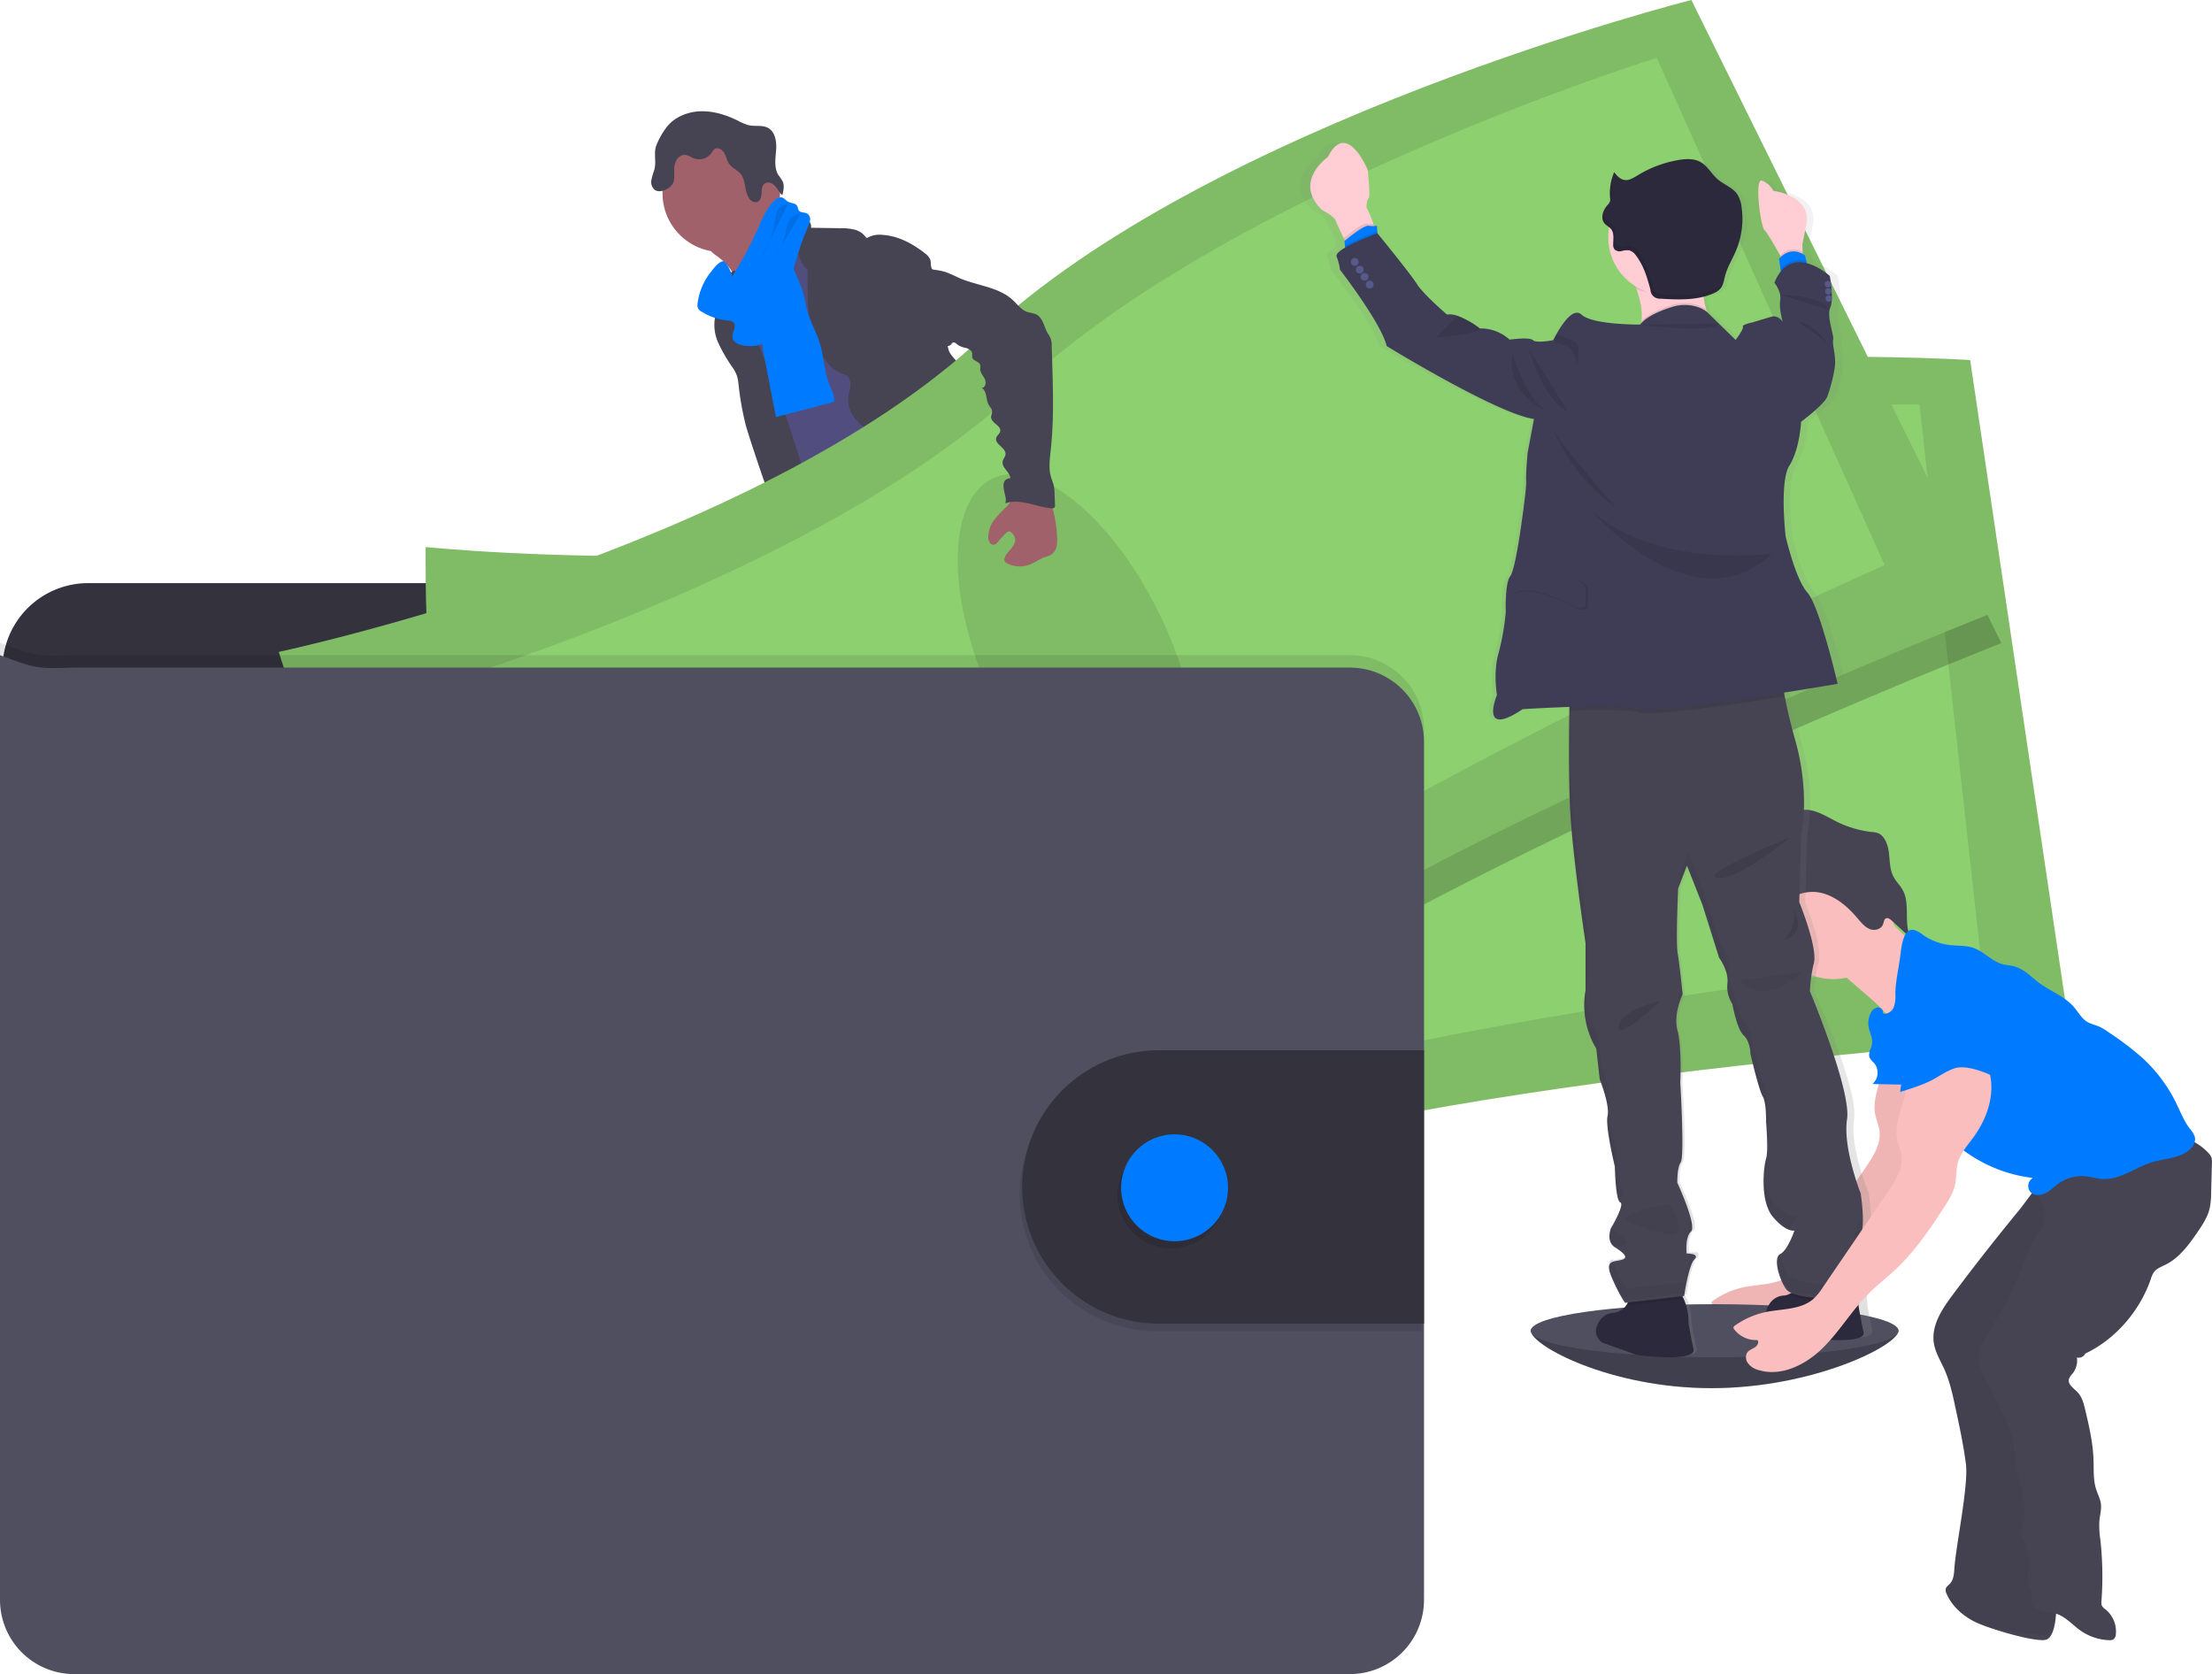 <svg xmlns="http://www.w3.org/2000/svg" xmlns:xlink="http://www.w3.org/1999/xlink" viewBox="0 0 890.08 673.65"><defs><style>.cls-1{fill:#504f60;}.cls-2{opacity:0.2;}.cls-11,.cls-2,.cls-7{isolation:isolate;}.cls-3{fill:#007bff;}.cls-4{fill:#514e7f;}.cls-5{fill:#464353;}.cls-6{fill:#a1616a;}.cls-18,.cls-7{opacity:0.1;}.cls-8{fill:#33323d;}.cls-9{fill:#8dd070;}.cls-10{fill:#fbbebe;}.cls-11,.cls-14{opacity:0.05;}.cls-12{fill:url(#linear-gradient);}.cls-13{fill:#2d293d;}.cls-15{fill:#ffcdd3;}.cls-16{fill:#3f3d56;}.cls-17{fill:#575988;}</style><linearGradient id="linear-gradient" x1="158.72" y1="2541.25" x2="158.72" y2="3029.71" gradientTransform="matrix(1, 0, 0, -1, 479.54, 3087.06)" gradientUnits="userSpaceOnUse"><stop offset="0" stop-color="gray" stop-opacity="0.25"/><stop offset="0.54" stop-color="gray" stop-opacity="0.12"/><stop offset="1" stop-color="gray" stop-opacity="0.1"/></linearGradient></defs><title>wallet</title><g id="Layer_2" data-name="Layer 2"><g id="Layer_1-2" data-name="Layer 1"><path class="cls-1" d="M763.89,535.49c0,5.9-34.39,23.1-75.24,23.1S616,541.39,616,535.49s33.11-4,74-4S763.89,529.58,763.89,535.49Z"/><path class="cls-2" d="M763.89,535.49c0,5.9-34.39,23.1-75.24,23.1S616,541.39,616,535.49"/><path class="cls-3" d="M352.5,427.23c6.63.85,13.51,1.39,19.86-.67,1-.31,2.1-1,2-2a2.33,2.33,0,0,0-.45-1,62.25,62.25,0,0,1-6-11.43,1,1,0,0,0-.37-.52,1,1,0,0,0-.64,0c-2.93.77-5.46,2.66-8.37,3.47a11.88,11.88,0,0,1-4.56.34c-1.32-.15-3.12-1.24-4.32-1.1C350.33,418.69,352,422.77,352.5,427.23Z"/><path class="cls-3" d="M477.89,416.16c4.37-3,8.9-6.15,11.48-10.78a1.75,1.75,0,0,0,.31-.93,1.84,1.84,0,0,0-.37-.9A37,37,0,0,0,480,393.48a27.54,27.54,0,0,0-5.2,4.8c-1.1,1.16-4.14,3-4.17,4.77,0,1,1.16,2.16,1.7,3,.73,1.08,1.42,2.18,2.08,3.3C474.77,409.9,478.24,415.94,477.89,416.16Z"/><path class="cls-4" d="M378.49,440.62a4.41,4.41,0,0,1-.8,2.9,3.89,3.89,0,0,1-1.68,1c-9.27,3.32-20-.82-29.25,2.45-1.9.67-3.7,1.64-5.61,2.28a30.68,30.68,0,0,1-7,1.24c-3.27.31-6.56.51-9.84.6a23.49,23.49,0,0,1-7.42-.65,8.93,8.93,0,0,1-5.69-4.51,4.36,4.36,0,0,1-.28-3.21,3.78,3.78,0,0,1,.61-1,9.06,9.06,0,0,1,2.18-1.77l3.41-2.2a23.08,23.08,0,0,1,5.17-2.74c1.35-.44,2.78-.63,4.15-1,4.79-1.4,8.45-5.2,11.85-8.85l4.64-5a4.79,4.79,0,0,1,1.61-1.29,4.53,4.53,0,0,1,2-.19A26.7,26.7,0,0,1,359.19,423a16.61,16.61,0,0,0,3.12,1.84c2.72,1.06,6.21.26,8.72-1.08,1.19-.64.93-1,1.43-2.14s1.72-1.87,2.78-.83a2.89,2.89,0,0,1,.66,1.26c1,3.3.62,6.85.62,10.31a4.57,4.57,0,0,0,.2,1.6,9.33,9.33,0,0,0,.91,1.48,1.93,1.93,0,0,1,.19.38A10,10,0,0,1,378.49,440.62Z"/><path class="cls-5" d="M378.49,440.62a4.41,4.41,0,0,1-.8,2.9,3.89,3.89,0,0,1-1.68,1c-9.27,3.32-20-.82-29.25,2.45-1.9.67-3.7,1.64-5.61,2.28a30.68,30.68,0,0,1-7,1.24c-3.27.31-6.56.51-9.84.6a23.49,23.49,0,0,1-7.42-.65,8.93,8.93,0,0,1-5.69-4.51,4.36,4.36,0,0,1-.28-3.21,3.78,3.78,0,0,1,.61-1c.54,1.13.93,2.63,1.27,3.17a6.49,6.49,0,0,0,4.34,3.13,10.83,10.83,0,0,0,4-.51c8.4-2.08,17.33-2.11,25.4-5.26,2.77-1.09,5.41-2.54,8.32-3.2s6-.48,9-.73c4.74-.38,9.33-1.81,14-2.56A10.07,10.07,0,0,1,378.49,440.62Z"/><path class="cls-4" d="M499.12,415.55c-.44,3.52-2.67,6.55-5.12,9.12s-5.22,4.88-7.17,7.84c-2.4,3.67-3.48,8.22-6.6,11.32a17.64,17.64,0,0,1-4,2.85,27.61,27.61,0,0,1-5.15,2.37c-4.66,1.49-9.68,1.15-14.55.79a13.31,13.31,0,0,1-4.62-.89,14.54,14.54,0,0,1-1.92-1.18,9.25,9.25,0,0,1-3-3,3.06,3.06,0,0,1-.29-2.18,5.19,5.19,0,0,1,1.39-2.12,34,34,0,0,1,3.52-3.17,20.59,20.59,0,0,0,4.58-4,12.58,12.58,0,0,0,1.77-4,34.88,34.88,0,0,0,1.29-7.65,25.14,25.14,0,0,1,.53-5.12c.74-2.64,2.7-5,2.48-7.73a2,2,0,0,1,.1-1.17,1.66,1.66,0,0,1,.92-.57,16.39,16.39,0,0,1,4.78-1.11,5.56,5.56,0,0,1,4.44,1.74c.68.82,1.13,2,2.13,2.32a3.26,3.26,0,0,0,1.52.06c2.46-.25,5.06-.56,7-2.15a8.7,8.7,0,0,0,2.9-6.37c0-.91-.41-1.86,1-2,1.06-.14,1.9,1,2.44,1.7,1.95,2.61,3.95,5.34,4.68,8.52a2.51,2.51,0,0,1,.89-.17,3.87,3.87,0,0,1,3.19,1.63A6.3,6.3,0,0,1,499.12,415.55Z"/><path class="cls-5" d="M499.12,415.55c-.44,3.52-2.67,6.55-5.12,9.12s-5.22,4.88-7.17,7.84c-2.4,3.67-3.48,8.22-6.6,11.32a17.64,17.64,0,0,1-4,2.85,27.61,27.61,0,0,1-5.15,2.37c-4.66,1.49-9.68,1.15-14.55.79a13.31,13.31,0,0,1-4.62-.89,14.54,14.54,0,0,1-1.92-1.18,9.25,9.25,0,0,1-3-3,7.27,7.27,0,0,1,3-.72c2.16.12,3.74,2.16,5.81,2.79,2.95.89,5.89-1.19,8.88-1.9,1.95-.46,4-.34,5.93-1a14.5,14.5,0,0,0,4.39-2.66,22.1,22.1,0,0,0,4.69-4.52,29.05,29.05,0,0,0,2.75-5.49A79.09,79.09,0,0,1,488,420.63a7.83,7.83,0,0,1,1.13-1.48,15.75,15.75,0,0,1,1.53-1.11c2-1.51,2.83-4,3.53-6.44a11.79,11.79,0,0,1,.79-2.15,3.87,3.87,0,0,1,3.19,1.63A6.34,6.34,0,0,1,499.12,415.55Z"/><path class="cls-6" d="M289.43,103.77a21.17,21.17,0,0,1,6,7c1.4,2.74,9.47,24,9,27.09,2.63-2.65,13-3.08,15.66-5.73,1.11-1.11,7.1-6.65,8-7.94s7.58-4,8.31-5.36c2.73-4.89-19.36-23.42-16.53-28.25a1.22,1.22,0,0,0,.23-.76,1.19,1.19,0,0,0-.37-.59c-1.81-1.85-4.21-3-6.39-4.37s-4.28-3.28-4.87-5.8a21.39,21.39,0,0,0-5.65,3.82q-6.07,5.2-11.95,10.63c-1.53,1.42-4.49,3.31-5.2,5.34C284.83,101,288,102.58,289.43,103.77Z"/><path class="cls-4" d="M325.19,95.9a66.17,66.17,0,0,0-9.46,7.74c-2.74,2.71-5.34,5.85-6,9.64-.28,1.49-.24,3-.47,4.51-1,6.55-6.66,11.35-9.16,17.48a31,31,0,0,0-1.59,5.85,70.23,70.23,0,0,0-1.15,11.48c-.06,3.73,3.6,6.3,4.94,9.78s1.7,7.06,2.38,10.63c1.28,6.74,3.63,13.24,6,19.7,4.93,13.62,20.91,51.27,25.84,64.9,15.11-3.79,55.33-12.5,68.71-20.49,4.46-2.66-31-32.67-26.18-34.74a1.78,1.78,0,0,0,1.49-2,1.92,1.92,0,0,0-.15-.48c-4.77-20.86-19.69-38-26.46-58.31-2.35-7.05-6.57-13.07-9.77-19.77-2.9-6.07-4.45-12.78-7.92-18.55a11.66,11.66,0,0,0-2.53-3.15,14.92,14.92,0,0,0-2.79-1.69C328.94,97.44,327.1,96.87,325.19,95.9Z"/><circle class="cls-6" cx="290.23" cy="77.75" r="23.65"/><path class="cls-5" d="M314.79,88.66a7.91,7.91,0,0,1,8.89-1.28c1.6.83,3,2.51,2.64,4.27l11.73.18a23.09,23.09,0,0,1,5.56.51,8.07,8.07,0,0,1,4.64,2.91c.14.19.3.42.54.45a.86.86,0,0,0,.54-.18,10.08,10.08,0,0,1,5.84-1c6.34.41,12.2,3.58,17.17,7.54a5.49,5.49,0,0,1,2,2.49c.41,1.33-.08,3,1,4,0,11,3.78,21.28,6.3,32,.45,1.91,2.28,3.6,3.55,5.1a20.42,20.42,0,0,1,3.79,5.66c2.14,5.56-.81,12.1,1.27,17.68.88,2.36,2.58,4.3,4,6.35a16.35,16.35,0,0,1,3.42,8.2c.09,1.34-.08,2.69,0,4a24,24,0,0,0,1,5.31q1.27,4.83,2.68,9.67c1.52,5.2,3.5,10.81,8.16,13.58-11.25,1.91-23.11,3.78-33.83-.13a17.54,17.54,0,0,1-4.22-2.11c-3.87-2.76-5.74-7.48-7.41-11.94-1.86-5-3.75-10.09-4.13-15.41a17.93,17.93,0,0,0-.71-5c-1.09-2.9-4-4.65-6.64-6.26a32.24,32.24,0,0,1-8-6.22,12.46,12.46,0,0,1-3.24-9.34c.2-1.65.85-3.24.91-4.9s-.68-3.56-2.27-4c-8.19-2.48-12.1-12.18-13.92-20.54A65.44,65.44,0,0,1,325,117.1l-.11-8.53a11.31,11.31,0,0,1-3.68-8.09,9.61,9.61,0,0,0,0-2.68A7.4,7.4,0,0,0,319.28,95,25.59,25.59,0,0,1,314.79,88.66Z"/><path class="cls-5" d="M289.1,115.9c-.27,2.64.33,5.35-.26,7.94-.23,1-.63,2-.92,2.93A17.26,17.26,0,0,0,289,137.9a63,63,0,0,0,5.69,9.85,15.32,15.32,0,0,1,1.82,3.41,17.18,17.18,0,0,1,.7,3.89A121.13,121.13,0,0,0,300,170.77c1.12,4.48,13.84,42.78,16.8,46.33a3.78,3.78,0,0,0,2.28,1.55,4.05,4.05,0,0,0,1.94-.4l6-2.3a3.85,3.85,0,0,0,1.39-.76,3.54,3.54,0,0,0,.86-2.36c.43-4.88-12.32-43.45-13.94-48.06-4.9-13.92-11.42-27.34-14.61-41.75-.89-4-1.36-10.16-4.29-13.35-1.21-1.32-.8-.76-2.25-.07a17.1,17.1,0,0,0-2.12,1.11A7,7,0,0,0,289.1,115.9Z"/><path class="cls-3" d="M307.31,142.31c1.61,8.51,3.27,17,4.92,25.51l23.48-6.15c.19-2.46-1.12-4.74-2-7-2.14-5.37-2.19-11.35-3.92-16.87-1.31-4.2-3.59-8.06-4.82-12.29-.71-2.46-1.07-5-1.77-7.49a53.86,53.86,0,0,0-2.76-7.15,44.15,44.15,0,0,0-5.12-9.49c-3,1.12-6.2,2.42-7.91,5.13a11.27,11.27,0,0,0-1.46,5c-.41,5.27,1.5,10.57.87,15.81A46.85,46.85,0,0,0,307.31,142.31Z"/><path class="cls-5" d="M336.1,255.51c1.32,5-.59,10.26-2.15,15.21a118.63,118.63,0,0,0-4.78,22.9,19.76,19.76,0,0,1-1.18,5.79c-.74,1.67-2,3.08-2.86,4.67-2.36,4.18-2.3,9.28-1.79,14.06.34,3.15.85,6.29,1.48,9.39.77,3.79,1.72,7.75.61,11.45,1.86-.41,3.12,2,3,3.89s-.73,4,.18,5.63c2.3.84,2.32,4,2.25,6.45a54.58,54.58,0,0,0,1.6,12.6q5.22,25.09,11.08,50.06c8.45,2.62,18.32,5.35,26.38,1.72,1.5-.67,3-1.74,3.34-3.36a5.82,5.82,0,0,0-.32-2.58l-3.82-13.9c-.93-3.36-1.86-6.83-1.37-10.28.37-2.57,1.49-5.34.23-7.61-.43-.78-1.11-1.39-1.61-2.13-2-2.93-.95-6.85-.79-10.4a7.92,7.92,0,0,0-.16-2.38,11.42,11.42,0,0,0-1.14-2.61,40,40,0,0,1-4.4-19.86,4.89,4.89,0,0,0-.35-2.59,8.85,8.85,0,0,1-.65-1.06,3,3,0,0,1,.21-1.91,17.85,17.85,0,0,1-3.08-3,4.3,4.3,0,0,0,1.39-5.94,4.14,4.14,0,0,0-.65-.8,2.24,2.24,0,0,0,1.07-3.87c-.49-.34-1.14-.49-1.49-1-.54-.74-.1-1.77.34-2.56l2.33-4.21c1.74-3.13,2.13-7,4-10,2.68-4.37,4.43-9.24,6.16-14.06l6.73-18.57,4.53,3.93a14.13,14.13,0,0,1,3.72,4.24,17.85,17.85,0,0,1,1.21,5.08c1.66,10.08,8,18.82,10.35,28.75.52,2.21.87,4.53,2.14,6.42a13,13,0,0,1,1.22,1.84,9.3,9.3,0,0,1,.51,3,14.27,14.27,0,0,0,6,10.2c2.23,1.53,5,2.58,6.21,5a9.64,9.64,0,0,0,1,2.13c1.08,1.3,3.41,1.45,3.87,3.08.26.91-.22,2,.29,2.8a2.67,2.67,0,0,0,1.11.83l6.51,3.25c7.28,3.64,11,12,16.37,18.09a38.57,38.57,0,0,1,4.9,6.48c2.32,4.15,3.39,9.36,7.31,12a10.94,10.94,0,0,1,2.84,2.11c1.23,1.62.78,3.89.89,5.93s1.67,4.47,3.61,3.85a14.23,14.23,0,0,0,0,7.55,38,38,0,0,0,23.06-9.34c1.9-1.66,3.73-3.78,3.75-6.3a2.18,2.18,0,0,0-.28-1.25,3.51,3.51,0,0,0-1.47-1.11c-6.09-3.3-7.92-10.95-11-17.16-2.69-5.48-6.67-10.2-10-15.29-7.24-10.95-12.18-24.2-23.13-31.43-2.41-1.59-5.21-3-6.42-5.63-.67-1.47-.75-3.15-1.28-4.67s-1.8-3-3.42-3c.9-2.2.72-4.88.78-7.26a8.93,8.93,0,0,0-.36-3.13,14.73,14.73,0,0,0-1.61-3.1,29.85,29.85,0,0,1-4.12-16c.08-2.89.59-5.87-.28-8.63-.44-1.39-1.21-2.66-1.74-4a25.27,25.27,0,0,1-1.25-7.52l-.6-9.61a46.84,46.84,0,0,0-1.24-9.5c-2-7.46-4-38.71-10.85-42.23s-18.62,20.53-26.33,21a34.16,34.16,0,0,0-10,1.93c-5.13,1.92-9.43,5.5-13.62,9l-14.18,11.91C341.89,251.41,339.41,253.77,336.1,255.51Z"/><path class="cls-5" d="M268,51.49c3.12-4.26,8.48-6.52,13.76-6.71S292.28,46.25,297,48.6a18.87,18.87,0,0,0,4.44,1.82c2.5.51,5.28-.17,7.54,1,3,1.59,3.58,5.64,3.32,9s-.89,7.09.9,10A21.45,21.45,0,0,1,314.94,73c.77,1.73.32,3.73-.14,5.56-1.17-1-1.83-2.51-2.87-3.67s-2.85-1.94-4.14-1.07-1.27,2.45-1.34,3.87-.43,3.12-1.77,3.58a2.87,2.87,0,0,1-3-1.17c-2.29-2.8-1.37-7.27-3.64-10.09-1.29-1.6-3.44-2.38-4.63-4.06-.94-1.32-1.18-3-2-4.42s-2.73-2.46-4-1.48a5.57,5.57,0,0,0-1.07,1.43,6.14,6.14,0,0,1-7.3,2.2,12.35,12.35,0,0,0-3.16-1.37,3.93,3.93,0,0,0-3.61,2,7.91,7.91,0,0,0-1,4.18c0,2,.36,4.13-.78,5.73a5.79,5.79,0,0,1-1.6,1.52c-1.67,1.07-4,1.79-5.54.57a4.17,4.17,0,0,1-1.24-3.88,32.51,32.51,0,0,1,1.18-4.1c.88-3.1-.27-6.59.69-9.51A30.72,30.72,0,0,1,268,51.49Z"/><path class="cls-3" d="M280.71,122a3.66,3.66,0,0,0,.22,2.17,3.54,3.54,0,0,0,1.18,1.13A24.41,24.41,0,0,0,293.25,129a3.42,3.42,0,0,1,1.54.4c.94.62,1,2,.65,3.1a8.33,8.33,0,0,0-.71,3.3c.29,2.09,2.77,3,4.86,3.31,2.93.37,6.14.18,8.46-1.65a13,13,0,0,0,3.49-5.23c5.74-13.19,7.75-27.77,13.56-40.92a8.52,8.52,0,0,0,.87-2.74A2.67,2.67,0,0,0,324.89,86c-1.08-.67-2.76-.29-3.49-1.34-.36-.53-.32-1.25-.64-1.81-.67-1.19-2.43-1-3.63-1.69-.94-.5-1.59-1.53-2.64-1.73a3.34,3.34,0,0,0-2.73,1.18c-3.41,3.18-5.2,7.69-7.1,12A139,139,0,0,1,294.5,111.4c.45-.7-2.16-6-3.18-6.23-1.79-.36-4.08,2.78-5.05,4A25.2,25.2,0,0,0,280.71,122Z"/><path class="cls-7" d="M317,82.09A4.79,4.79,0,0,0,313.33,84c-1.07,1.39-1.28,3.23-1.55,5a43.42,43.42,0,0,1-5.89,15.82"/><path class="cls-7" d="M322.14,86.08A5.71,5.71,0,0,0,317.29,89a16.5,16.5,0,0,0-1.22,4.94,27,27,0,0,1-4.85,10.39"/><path class="cls-8" d="M560,281.54V269.12a34.47,34.47,0,0,0-34.45-34.47H35.45A34.47,34.47,0,0,0,1,269.12V292Z"/><path class="cls-9" d="M171.28,220.13s-1.4,86.86,14,115.44,22,152.91,22,152.91,161.44,16.7,273.94-20S833.1,416.77,833.1,416.77L792.76,144.88S593.47,132.1,480.1,186.17,171.28,220.13,171.28,220.13Z"/><path class="cls-7" d="M171.28,220.13s-1.4,86.86,14,115.44,22,152.91,22,152.91,161.44,16.7,273.94-20S833.1,416.77,833.1,416.77L792.76,144.88S593.47,132.1,480.1,186.17,171.28,220.13,171.28,220.13Z"/><path class="cls-9" d="M207,251.86s-5,71.67,7.62,94.57,13.26,125.13,13.26,125.13,145.29,6.74,248.64-28.44,320.53-58,320.53-58L772.38,162.77s-179.7-1.85-284.58,47.67S207,251.86,207,251.86Z"/><ellipse class="cls-7" cx="476.21" cy="322.13" rx="37.72" ry="80.9" transform="translate(-36.16 61.33) rotate(-7.1)"/><path class="cls-2" d="M683.5,12.43s-193.61,49-284.91,135.25-283.5,127.09-283.5,127.09,25.32,83.09,48.74,105.57,67.84,138.8,67.84,138.8S390.44,485.48,486.24,416,805.31,258.77,805.31,258.77Z"/><path class="cls-9" d="M112.18,262.33s25.31,83.1,48.71,105.58S228.73,506.7,228.73,506.7s158.79-33.65,254.6-103.13,319.06-157.2,319.06-157.2L680.58,0S487,49,395.68,135.25,112.18,262.33,112.18,262.33Z"/><path class="cls-7" d="M112.18,262.33s25.31,83.1,48.71,105.58S228.73,506.7,228.73,506.7s158.79-33.65,254.6-103.13,319.06-157.2,319.06-157.2L680.58,0S487,49,395.68,135.25,112.18,262.33,112.18,262.33Z"/><path class="cls-9" d="M155.89,281.57s17.19,69.77,36.28,87.67,51,115,51,115,140.34-38.18,227.91-103.38S758.37,227.39,758.37,227.39L666.66,23.27S495.07,76.64,410.44,156,155.89,281.57,155.89,281.57Z"/><ellipse class="cls-7" cx="433.7" cy="265.84" rx="37.72" ry="80.9" transform="translate(-71.68 207.93) rotate(-24.97)"/><path class="cls-7" d="M573,293.45V638.82a29.84,29.84,0,0,1-29.83,29.83H29.84A29.86,29.86,0,0,1,0,638.79V258.64c14.71,5.47,14.71,5.47,29.84,5h513.3A29.86,29.86,0,0,1,573,293.45Z"/><path class="cls-1" d="M573,298.46V643.79a29.87,29.87,0,0,1-29.86,29.86H29.84A29.86,29.86,0,0,1,0,643.79V263.64c14.71,5.46,14.71,5.46,29.84,5h513.3A29.86,29.86,0,0,1,573,298.46Z"/><path class="cls-7" d="M572,425.65v110H465.32a55,55,0,0,1,0-110Z"/><path class="cls-8" d="M573,422.63v110H466.32a55,55,0,0,1,0-110Z"/><circle class="cls-7" cx="471.17" cy="480.88" r="21.51"/><circle class="cls-3" cx="472.63" cy="477.96" r="21.51"/><path class="cls-10" d="M758.77,421.82c.85,9.21-6.12,18.15-4.09,27.17.44,1.93,1.27,3.75,1.57,5.7.84,5.36-2.35,10.43-5.4,14.91L724.65,508a23.73,23.73,0,0,1-3.74,4.62c-5,4.46-12.52,4-19.1,5.33a32.71,32.71,0,0,0-12.8,5.66.82.82,0,0,0-.12,1.12,11,11,0,0,0,9.52,4.47c.69.91,0,2.24-1,2.89-1.41,1-3.34,1.24-3.62,3.62a3.94,3.94,0,0,0,.48,2.4,7.46,7.46,0,0,0,4.58,3.19c9.07,2.77,18.87-2.1,25.66-8.73s11.66-15,18.32-21.75c3.69-3.73,7.88-6.93,11.68-10.55,7.58-7.22,13.47-16,19.16-24.79,1.71-2.65,3.43-5.37,4.15-8.44s.38-6.17,1.19-9.14c1.06-3.9,3.91-7,6.28-10.27,4.65-6.4,7.75-14.23,7.14-22.11s-5.5-15.67-12.94-18.35a11.47,11.47,0,0,0-7.25-.44c-3,.94-5.3,3.46-7.38,5.87l-5,5.75a13.64,13.64,0,0,0-2.9,4.4,4.62,4.62,0,0,0,1,4.89"/><path class="cls-11" d="M758.77,421.82c.85,9.21-6.12,18.15-4.09,27.17.44,1.93,1.27,3.75,1.57,5.7.84,5.36-2.35,10.43-5.4,14.91L724.65,508a23.73,23.73,0,0,1-3.74,4.62c-5,4.46-12.52,4-19.1,5.33a32.71,32.71,0,0,0-12.8,5.66.82.82,0,0,0-.12,1.12,11,11,0,0,0,9.52,4.47c.69.91,0,2.24-1,2.89-1.41,1-3.34,1.24-3.62,3.62a3.94,3.94,0,0,0,.48,2.4,7.46,7.46,0,0,0,4.58,3.19c9.07,2.77,18.87-2.1,25.66-8.73s11.66-15,18.32-21.75c3.69-3.73,7.88-6.93,11.68-10.55,7.58-7.22,13.47-16,19.16-24.79,1.71-2.65,3.43-5.37,4.15-8.44s.38-6.17,1.19-9.14c1.06-3.9,3.91-7,6.28-10.27,4.65-6.4,7.75-14.23,7.14-22.11s-5.5-15.67-12.94-18.35a11.47,11.47,0,0,0-7.25-.44c-3,.94-5.3,3.46-7.38,5.87l-5,5.75a13.64,13.64,0,0,0-2.9,4.4,4.62,4.62,0,0,0,1,4.89"/><path class="cls-5" d="M785.89,520.86c-4.33,5.76-8.81,12.41-7.74,19.54.58,3.84,2.73,7.23,4.31,10.78,2.14,4.82,3.26,10,4.36,15.16,1.62,7.54,3.25,15.1,4.24,22.76,1.13,8.65-4.18,33.68-4.67,42.39-.12,2.1-.37,4.37-1.83,5.88-.57.6-1.33,1.08-1.59,1.86a3.24,3.24,0,0,0,.35,2.2c2.44,5.5,7.43,9.6,13,11.94s19,6.38,25.07,6.59a5,5,0,0,0,2.36-.31,4.51,4.51,0,0,0,1.82-2.09c4.35-8.32.17-37.9.23-47.29.06-7.83,1.91-15.61,1.57-23.43-.28-6.28-2-12.42-2.57-18.68-1-10.26.88-20.57,2.77-30.71,1.44-7.78,2.89-15.56,4.74-23.24,1.13-4.69,2.44-9.42,5-13.49,2-3.23,4.81-5.93,7.14-9a40.61,40.61,0,0,0,8-29.74c-.14-1-15,3.77-16.31,4.34a50.94,50.94,0,0,0-14.54,9.35c-3.44,3.28-6.15,7.66-9.16,11.33q-6.39,7.78-12.62,15.69Q792.71,511.72,785.89,520.86Z"/><path class="cls-11" d="M785.89,520.51c-4.33,5.76-8.81,12.42-7.74,19.54.58,3.85,2.73,7.24,4.31,10.79,2.14,4.81,3.26,10,4.36,15.15,1.62,7.55,3.25,15.11,4.24,22.76,1.13,8.66-4.18,33.68-4.67,42.39-.12,2.1-.37,4.38-1.83,5.89-.57.59-1.33,1.07-1.59,1.85a3.24,3.24,0,0,0,.35,2.2c2.44,5.51,7.43,9.6,13,12s19,4.49,25.07,4.69a5,5,0,0,0,2.36-.31,4.49,4.49,0,0,0,1.82-2.08c4.35-8.32.17-36,.23-45.4.06-7.84,1.91-15.61,1.57-23.44-.28-6.28-2-12.42-2.57-18.67-1-10.27.88-20.58,2.77-30.72,1.44-7.77,2.89-15.55,4.74-23.24,1.13-4.69,2.44-9.42,5-13.49,2-3.23,4.81-5.93,7.14-9a40.56,40.56,0,0,0,8-29.74c-.14-1-15,3.77-16.31,4.34a51.19,51.19,0,0,0-14.54,9.36c-3.44,3.27-6.15,7.65-9.16,11.32q-6.39,7.79-12.62,15.7Q792.71,511.36,785.89,520.51Z"/><circle class="cls-10" cx="737.71" cy="369.73" r="24.27"/><path class="cls-10" d="M759.57,368.71a31.44,31.44,0,0,0,20.15,14.06l-1.83,6.65c-3.16,11.42-6.71,23.5-15.53,31.42,1-3.87-.28-8-2.46-11.36s-5.24-6-8.24-8.61l-14-12.1a4.36,4.36,0,0,1-1-1.18,3.6,3.6,0,0,1,0-2.66c1.78-5.54,6.86-9,11-12.74a37.34,37.34,0,0,0,5.53-6.44C756,361.77,757.74,365.77,759.57,368.71Z"/><path class="cls-5" d="M705.74,345.33l-.55-4.56c3.83,1,7.47-2.26,9.92-5.63s4.72-7.34,8.45-8.75c4.53-1.7,9.33,1,13.66,3.28a43.25,43.25,0,0,0,15.67,5.1,10.31,10.31,0,0,1,2.59.42c2.82,1,4.16,4.54,4.57,7.75s.3,6.62,1.69,9.48c1,2.17,2.86,3.78,4,5.92,3,5.74.1,13.59,3.23,19.22l-7.78-7.13c-.71-.65-1.71-1.33-2.5-.78-.62.44-.67,1.39-.92,2.15-.75,2.22-3.53,2.88-5.54,2s-3.48-2.79-5-4.53c-3.44-4.06-7.54-7.63-12.34-9.36a15.84,15.84,0,0,0-13,.86c-3.63,2.05-6.29,6.83-10.74,7-6.1.23-8.64-11.13-11.46-15.62a5.49,5.49,0,0,0,1.6-6.88C701.7,345.1,705.65,344.63,705.74,345.33Z"/><path class="cls-6" d="M405.55,203.44a47.28,47.28,0,0,0-5.39,5.66,11.4,11.4,0,0,0-2.48,7.27,3.77,3.77,0,0,0,.7,2.13,1.81,1.81,0,0,0,2,.61,2.58,2.58,0,0,0,1-.88q1.59-1.9,3.36-3.64c.43-.43,1-.88,1.58-.72a1.66,1.66,0,0,1,.68.45,4.51,4.51,0,0,1,1.41,2.2c.35,1.53-.54,3.06-1.55,4.26s-2.2,2.35-2.61,3.86a1.76,1.76,0,0,0,0,1.24,1.91,1.91,0,0,0,.78.66,11.16,11.16,0,0,0,9.44.62c2-.81,3.78-2.2,5.84-2.92a13,13,0,0,0,2.58-1,5.34,5.34,0,0,0,2.29-3.43,14.16,14.16,0,0,0,.15-4.21,48.15,48.15,0,0,0-3.44-15.83,1.88,1.88,0,0,0-.58-.84,1.83,1.83,0,0,0-1-.27c-2.56-.27-6.76-1.58-9.23-.63A6.64,6.64,0,0,0,408.9,200C408.44,200.48,405.55,202.77,405.55,203.44Z"/><path class="cls-5" d="M404.74,201.18c0-2.44-3-8.33,1.77-8.72,0-2.61-3.69-4.23-3-7,.22-.92,1-1.67,1.09-2.61.3-2.67-4.52-4.12-3.72-6.68.3-1,1.36-1.58,1.59-2.57.54-2.31-3.59-3.34-3.67-5.71,0-.8.45-1.55.41-2.35,0-1-.87-1.76-1.35-2.63-1.25-2.23-.64-5.68-2.92-6.83,1.51.13,2-2.11,1.38-3.48s-1.89-2.56-1.9-4.08a5.77,5.77,0,0,0,0-1.66c-.42-1.46-2.81-1.58-3.21-3a15,15,0,0,1,0-1.64c-.16-1.13-1.32-1.85-2.41-2.17a9.78,9.78,0,0,1-3.22-1.15c-.7-.53-1.51-1.41-2.26-1-.28.17-.42.49-.63.73-.9,1.05-2.62.59-3.75-.18-3.34-2.27-5-6.34-5.71-10.31s-.69-8.07-1.58-12a25.25,25.25,0,0,0-1.08-3.6c-.38-1-1.6-2.57-1.68-3.58-.18-2.3,4.58-.73,6.39-.5a28.5,28.5,0,0,1,5.19,1,53.37,53.37,0,0,1,5.31,2.33c7.22,3.19,15.94,3.58,21.74,8.94,1.91,1.76,3.52,4.07,6,4.87a27.61,27.61,0,0,1,3.36.87c2.75,1.29,3.18,4.94,4.68,7.58a13.57,13.57,0,0,1,1.23,2.2,8.29,8.29,0,0,1,.4,2.8l.21,6.93c.34,11.61.68,23.25-.56,34.79-.4,3.81-1,7.73.13,11.39.3,1,.72,1.94,1,3a17.4,17.4,0,0,1,.38,3.6l.16,4.49a1.36,1.36,0,0,1-.22,1,1.45,1.45,0,0,1-1.21.29c-6.25-.56-12.57-4.08-18.47-2"/><ellipse class="cls-1" cx="689.96" cy="535.49" rx="73.96" ry="10.69"/><path class="cls-12" d="M753.43,535.24c-1.27-5.45-2.06-10.23-2.06-10.23s.29-5.92-2.37-10.37v-1.22h0v-11.2a38.32,38.32,0,0,1,2.94-5.87c2.09-3.52,0-16.42,0-16.42s-7.77-18.19-5.88-29.73-16-51.24-16-51.24a48.94,48.94,0,0,1,1.67-11.34,8.3,8.3,0,0,0,.23-2.38V385c.46-7.61-5.56-21.87-5.56-21.87l.81-27.18s3.84-16-2.42-37.55c-2.19-7.51-3.59-13.52-4.48-18.16-.1-.52-.2-1-.28-1.51,12.89-2,22.74-3.6,22.74-3.6s-7.48-31.29-12.53-36.77-9.09-22.69-9.09-22.69-2.63-22.09,1.62-28.55,4.85-17.6,4.85-17.6,9.69-7,10.91-10.17,3.23-10.17,3.23-13.88-1.21-7-.81-9-2.83-9.39-1.21-12.91a9.36,9.36,0,0,0,.64-3.39.17.17,0,0,0,0-.1h0a47.17,47.17,0,0,0-.85-9.18,25.88,25.88,0,0,0-9.6-5.13l-.21-.84-.55-2.2a10.26,10.26,0,0,0-1.21-.56v-.8l-.09-3.18,1.52-7.13c3-12.4-13.57-14.25-13.57-14.25a8.79,8.79,0,0,0-4.7-4.12c-3.32-1.16-.55,18.66,1,20,1.17,1,4.78,7.17,6.53,10.23h0l.28.5a6.41,6.41,0,0,0-.76.8l.63,4.3.1.66a17.88,17.88,0,0,0-2.65,4.5s3,3.32,2.43,7,.93,8.34,1,8.59c-.18-.21-2.31-2.5-4.43-1.94s-8.07,2.34-8.07,2.34-4.44.78-4,1.76-3,5.27-3,5.27L688.3,125.4c-.12-.34-.25-.68-.35-1a27.4,27.4,0,0,1-1-5,28.25,28.25,0,0,0,3.82-1.21,8.23,8.23,0,0,0,3.29-2.12c1.21-1.43,1.44-3.37,1.93-5.14.94-3.48,3-6.57,4.42-9.87a32.09,32.09,0,0,0,2.25-17.76,11.53,11.53,0,0,0-1.83-5.19c-1.94-2.68-5.48-3.77-8.05-5.91s-4.22-5.4-7.22-7c-2.7-1.44-6-1.27-9-.78a48.91,48.91,0,0,0-16.9,6.16c-1.74,1-3.66,2.22-5.66,1.85-1.72-.3-3-1.67-4.07-3a.75.75,0,0,1,0-.16,1,1,0,0,1-.13-.16,21,21,0,0,0-1.86,8.93A11,11,0,0,0,648,79.5v.79h0a2.23,2.23,0,0,1-.09.63,4.58,4.58,0,0,1-1.12,1.62,10.83,10.83,0,0,0-1,1.33,1.65,1.65,0,0,1,.16-.49,7.21,7.21,0,0,0-1.24,3.78,3.86,3.86,0,0,0,.9,2.71,13.49,13.49,0,0,0,2,1.57,22.4,22.4,0,0,0-.36,4,23.18,23.18,0,0,0,11.29,19.77h0c1.72,4.21,3.12,9.36,2.57,14a6.41,6.41,0,0,1-.14,1c0,.31-.3.33-.43.5h0s-19.79.2-24.45-4S624.3,137,624.3,137s-7.1,1.37-8.52,0-9.72-.19-9.72-.19a17.87,17.87,0,0,0-12.37-4.52,36.1,36.1,0,0,0-9-5h0l-.22-.08h0a10.1,10.1,0,0,0-4.46-.57s-9.73-8-12.57-12.35S551.06,93.94,551,93.87V93l-.15-2.32a9.87,9.87,0,0,1-1.21.1c-.07-.23-.17-.5-.27-.81a45.3,45.3,0,0,0-2.87-6.59s0-2.93.85-3.67S547,68.21,547,68.21,538.25,47.74,530.4,63c0,0-14.82,9.89-2.38,21.41,0,0,5,2.4,5.67,4.3.46,1.24,2.14,4.69,3.28,7l.51,1-.14.12.18,1.92.08.74c-2.35,1.33-3.94,2.66-3.55,3.65a22,22,0,0,1,1.41,5.29S552.67,130,554.9,139.23c0,0,46.15,27.43,61.32,29.38l-2.68,13.68a109.68,109.68,0,0,0-.6,11.17c.2,2.93-1.82,16.25-1.82,16.25s-2.64,19.6-4.86,22.34-1.83,14.5-1.83,14.5a99.22,99.22,0,0,1-3,16.65c-2.23,7.44-.61,16.66-.61,16.66s-7.69,17.63,10.73,5.68c0,0,9-.56,19.45-.92v.8c0,1.34,0,2.79-.07,4.31-.15,10.08-.21,24,.27,34.48.85,18.58,6.8,55.35,6.8,55.35v18.92a25.77,25.77,0,0,0-.54,5.25,34.13,34.13,0,0,0,5,18.39l1.41,12.25s3.3,8.08,3.36,12.93a6.67,6.67,0,0,1-.14,1.17,7.88,7.88,0,0,0-.16,1.88c-.19,5.57,3.16,18.89,3.16,18.89s.2,13.42,2.21,14.2c1.72.67-2.3,7.73-3.49,9.76,0-.12,0-.25-.07-.38l-.25.4a9.65,9.65,0,0,0-.62,3.4,4.86,4.86,0,0,0,2.22,4.72c3.82,2.33,5.87,4.27,2.63,5.05a32.71,32.71,0,0,0-3.54.74c0-.15-.12-.3-.17-.44a2.11,2.11,0,0,0-1.32,2.34,9.91,9.91,0,0,0,1.18,4.52c3.21,7.2,5.44,9.94,5.44,9.94l1.54-.16a8.3,8.3,0,0,1-.89,1.66,6.58,6.58,0,0,1-2.27,2,7.08,7.08,0,0,1-2.76.94,7.75,7.75,0,0,0-5.68,2.76c-2,2.6-3.27,6.13.69,9.23l14.37,5s24.73,3.21,23.41-2.34-2.1-10.4-2.1-10.4a22.08,22.08,0,0,0-2-9.84,11.91,11.91,0,0,0-.88-1.45l.88-.09s1.81-12.26,4.21-14.59c.56-.54.69-1,.56-1.27.25-.67-.39-1.06-1.19-1.29l-.18.49a12.09,12.09,0,0,0-2.4-.27s-.8-6.41,1.81-8.75a2.48,2.48,0,0,0,.51-1.91,10.39,10.39,0,0,0-.28-2.61l-.09.15c-1.31-5.82-5.77-15.08-5.77-15.08s-.2-5.83,1.41-8.17-.2-31.7-.2-31.7.6-14.2-1.21-20.81,2.21-14.4,2.21-14.4v-.49l-.23-2.28a.33.33,0,0,0,0,.14c-.42-3.85-1.2-10.81-1.78-14-.83-4.57.21-26.44.21-26.44l3.69-9.36,6.58,16.12,7,21.48s3.46,4.54,3.54,9.16V395a11.27,11.27,0,0,0-.08,1.42A12.62,12.62,0,0,0,699,404s1.83,10.06,4.68,12.58,2.84,7.48,2.84,7.48,3.45,14.56,5,17.09c1.37,2.15,1.44,8.05,1.43,9.89v.36c-.21,0,1,9.52,1,9.52v2.33a14.71,14.71,0,0,1-.41,3.44l-.06.2a2.48,2.48,0,0,1,.07-.72,35.72,35.72,0,0,0-1,8.8c-.09,5.08.69,11.1,3.76,14.66,5.34,6.12,8.69,5.36,8.69,5.36s-2.56,7.64-5.72,9.17a1.52,1.52,0,0,0-.34.22,3.25,3.25,0,0,0-.07-.45,3.71,3.71,0,0,0-1,2.85c-.23,3.37,1.89,8.8,3.91,11.33a6.46,6.46,0,0,0,2.67,1.57,5.09,5.09,0,0,1-.5.3c-.35.19-.72.36-1.09.52a5.54,5.54,0,0,1-1.61.42,7.51,7.51,0,0,0-5.59,2.71c-2,2.55-3.21,6,.68,9.06l14.13,4.89S754.7,540.68,753.43,535.24Z"/><path class="cls-13" d="M658.68,545.25l-14-5c-3.86-3.12-2.63-6.67-.68-9.28a7.49,7.49,0,0,1,5.54-2.78,6.54,6.54,0,0,0,2.67-1,6.36,6.36,0,0,0,2.22-2,10.17,10.17,0,0,0,1.59-5.41s15.36-4.5,19.56,0a11.08,11.08,0,0,1,1.86,2.73,22.79,22.79,0,0,1,2,9.89s.78,4.88,2,10.46S658.68,545.25,658.68,545.25Z"/><path class="cls-13" d="M727.12,538.35l-14-5c-3.86-3.12-2.63-6.67-.68-9.27A7.39,7.39,0,0,1,718,521.3a5.12,5.12,0,0,0,1.6-.43,10.8,10.8,0,0,0,1.08-.53c3.91-2.15,3.81-7.43,3.81-7.43s15.35-4.5,19.56,0a10.62,10.62,0,0,1,1.47,2c2.63,4.55,2.34,10.62,2.34,10.62s.78,4.89,2,10.46S727.12,538.35,727.12,538.35Z"/><path class="cls-7" d="M675.59,519.82a11.08,11.08,0,0,1,1.86,2.73h0l-23,2.67a10.17,10.17,0,0,0,1.59-5.41S671.39,515.32,675.59,519.82Z"/><path class="cls-7" d="M746,514.93v4.31c-3.58,5.89-20.89,4.6-25.92,1.65a10.8,10.8,0,0,0,1.08-.53c3.91-2.15,3.81-7.43,3.81-7.43s15.35-4.5,19.56,0A11.08,11.08,0,0,1,746,514.93Z"/><path class="cls-5" d="M748.74,496.76a40.35,40.35,0,0,0-2.74,5.89v15.52c-3.94,6.47-24.35,4.32-27.11.78s-5.64-12.73-2.54-14.33,5.69-9.43,5.69-9.43-3.34.79-8.64-5.5-3.73-20.22-2.74-23.55,0-14.53,0-14.53.2-7.87-1.37-10.42-4.91-17.07-4.91-17.07,0-4.91-2.75-7.46-4.52-12.57-4.52-12.57a12.87,12.87,0,0,1-2-8.44c.59-4.91-3.34-10.21-3.34-10.21l-6.68-21.22-6.28-15.9-3.54,9.22s-1,21.6-.19,26.11,2,16.5,2,16.5S673.2,408,675,414.68s1.13,21,1.13,21,1.76,29.64.19,32-1.38,8.26-1.38,8.26,8,17.27,5.5,19.63-1.76,8.83-1.76,8.83,5.49,0,3.14,2.36-4.13,14.73-4.13,14.73l-23.75,2.78s-2.16-2.74-5.31-10,.59-6.47,3.75-7.27,1.16-2.74-2.57-5.1-1.57-7.66-1.57-7.66,5.69-9.62,3.73-10.4-2.16-14.34-2.16-14.34-3.93-16.07-2.94-20.42-3.15-14.72-3.15-14.72L642.32,422A34,34,0,0,1,638,398.59V379.51s-5.5-36.91-6.29-55.56c-.5-11.95-.36-28.26-.2-38.43.1-5.7.2-9.49.2-9.49l84.83-8.83s-.08,3.91,1.54,12.6c.87,4.66,2.23,10.69,4.35,18.23,6.09,21.6,2.36,37.69,2.36,37.69L724,363s7.46,18.25,5.89,24.54a52.81,52.81,0,0,0-1.58,11.4s16.69,39.86,14.92,51.45,5.49,29.85,5.49,29.85S750.71,493.23,748.74,496.76Z"/><path class="cls-11" d="M699.94,394.47,725.66,391S711.09,405.91,699.94,394.47Z"/><path class="cls-7" d="M721.94,365.91s.88,9.1-4.69,12.52C717.25,378.43,727.22,376.87,721.94,365.91Z"/><path class="cls-7" d="M720.36,337s-21.5,17.7-29.32,16.23S720.36,337,720.36,337Z"/><path class="cls-7" d="M668.06,402.77s-16.33,3.71-16.82,10.27S668.06,402.77,668.06,402.77Z"/><path class="cls-11" d="M671.65,484.33s-23.07,4.3-16.52,7.23,17.31,5.28,17.31,5.28S679.89,497.23,671.65,484.33Z"/><g class="cls-14"><path d="M650.47,496.22a4.56,4.56,0,0,1-2.11-3.34l-.24.41s-2.15,5.28,1.57,7.62c.42.27.83.54,1.2.8.69-.13,1.43-.23,2.14-.41C656.18,500.52,654.19,498.57,650.47,496.22Z"/><path d="M680.19,494.65c.64-.58.62-2.08.23-4a11.24,11.24,0,0,0-1.31,5.66A5,5,0,0,1,680.19,494.65Z"/><path d="M676.64,397.36a26.79,26.79,0,0,0-1.56,7.19,29.73,29.73,0,0,1,1.79-4.94Z"/><path d="M729.48,387.1a8.54,8.54,0,0,0,.21-2.14c-.29,1.46-.49,2.81-.64,4C729.18,388.35,729.32,387.77,729.48,387.1Z"/><path d="M676.09,466.89c.32-.48.5-2.1.58-4.35a15,15,0,0,0-1.13,5.49A6,6,0,0,1,676.09,466.89Z"/><path d="M680.89,503.77a78.23,78.23,0,0,0-2.69,12l-23.65,2.73s-2.16-2.73-5.29-10c-.25-.56-.47-1.14-.67-1.72-1.42.65-2,2.12-.12,6.41,3.13,7.24,5.3,10,5.3,10l23.65-2.74s1.76-12.32,4.1-14.67C682.72,504.65,682,504.06,680.89,503.77Z"/><path d="M649.69,468.65s.19,13.49,2.15,14.27h0c1-2.23,1.65-4.35.77-4.7-2-.78-2.15-14.28-2.15-14.28s-3.91-16-2.93-20.34-3.13-14.66-3.13-14.66L643,416.62a32.39,32.39,0,0,1-4-23.28v-19c-.27,0-5.75-36.76-6.53-55.34-.5-11.9-.36-28.14-.2-38.27,0-1.83.06-3.45.09-4.82l-.67.07s-.11,3.76-.2,9.45c-.16,10.13-.31,26.37.2,38.26.78,18.58,6.25,55.35,6.31,55.35v19a33.61,33.61,0,0,0,4.25,23.27l1.36,12.32s4.11,10.36,3.13,14.67S649.69,468.65,649.69,468.65Z"/><path d="M719.75,513.23a22.88,22.88,0,0,1-3.75-9.29c-2.41,2.18.36,10.64,3,14,2.73,3.52,23.07,5.67,27-.79v-3.72C740.67,518.66,722.33,516.56,719.75,513.23Z"/><path d="M748.74,491.13A39.65,39.65,0,0,0,746,497v2.77a41,41,0,0,1,2-3.92,12,12,0,0,0,.86-4.85Z"/><path d="M720.51,494.22a37.66,37.66,0,0,0,1.93-4.65s-3.33.78-8.61-5.48c-3.84-4.55-4.06-13.15-3.51-18.77-1,3.33-2.55,17.21,2.73,23.47C716.5,492.88,719.11,494,720.51,494.22Z"/><path d="M710.31,450.85a101.86,101.86,0,0,1,.39,11.59c.1-.61.24-1.21.4-1.81,1-3.33,0-14.47,0-14.47s.2-7.83-1.37-10.37-4.84-17-4.84-17,0-4.89-2.74-7.43-4.5-12.52-4.5-12.52a12.93,12.93,0,0,1-2-8.41c.59-4.89-3.32-10.17-3.32-10.17l-6.65-21.12-6.26-15.84-3.53,9.2s0,1.16-.12,3l2.86-7.47,6.26,15.81,6.65,21.12s3.91,5.28,3.32,10.17a12.93,12.93,0,0,0,2,8.41s1.76,10,4.5,12.52,2.73,7.43,2.73,7.43,3.33,14.47,4.89,17S710.31,450.85,710.31,450.85Z"/></g><path class="cls-15" d="M726.73,91.05l-1.47,7.14.09,3.18.06,2.34-8.16.84-.91-1.69h0c-1.69-3.06-5.2-9.28-6.33-10.24-1.51-1.26-4.2-21.12-1-19.94a8.54,8.54,0,0,1,4.54,4.11S729.62,78.63,726.73,91.05Z"/><path class="cls-7" d="M725.41,103.71l-8.16.84-.91-1.69h0a7.18,7.18,0,0,1,9-1.48Z"/><path class="cls-3" d="M727.47,107.58l-10.76,2.49-.23-1.6-.61-4.31s4.26-5.68,10.42-1.42l.54,2.19Z"/><path class="cls-15" d="M553.17,91.83,541.68,98l-1-2.16c-1.09-2.29-2.72-5.74-3.17-7-.68-1.9-5.47-4.3-5.47-4.3-12-11.49,2.3-21.37,2.3-21.37,7.58-15.25,16,5.18,16,5.18s1.18,10.77.35,11.49-.83,3.67-.83,3.67a43.52,43.52,0,0,1,2.77,6.57C553,91.16,553.17,91.83,553.17,91.83Z"/><path class="cls-7" d="M553.17,91.83,541.68,98l-1-2.16c1.62-1.36,7.37-6,9.26-5.81a13.77,13.77,0,0,0,2.72.07C553,91.16,553.17,91.83,553.17,91.83Z"/><path class="cls-3" d="M554.34,95.3l-12.91,6.36-.26-2.77L541,97s7.48-6.41,9.69-6.16a11.89,11.89,0,0,0,3.37,0l.15,2.32Z"/><path class="cls-15" d="M695.44,138.48s-56.28,6.35-45.76,2.93c7.32-2.39,10.23-7,10.84-12.2.5-4.33-.62-9-2.09-13a55.8,55.8,0,0,0-5-10.17s43-23.66,34.41-2.15a35,35,0,0,0-2.44,10.19,29,29,0,0,0,1.11,10.32A30.83,30.83,0,0,0,695.44,138.48Z"/><path class="cls-7" d="M687.81,103.86a35,35,0,0,0-2.44,10.19c-4,3.41-8.49,3.18-14.2,3.18-4.38,0-9.24,1.06-12.74-1a55.8,55.8,0,0,0-5-10.17S696.42,82.35,687.81,103.86Z"/><circle class="cls-15" cx="670.41" cy="95.46" r="23.27"/><path class="cls-7" d="M695.44,138.48s-56.28,6.35-45.76,2.93c7.32-2.39,10.23-7,10.84-12.2,2.8-3,8.43-5.23,12-6.39a16.83,16.83,0,0,1,10.2-.17,14.25,14.25,0,0,1,3.71,1.72A30.73,30.73,0,0,0,695.44,138.48Z"/><path class="cls-7" d="M727.47,107.58l-10.76,2.49-.23-1.6a9.52,9.52,0,0,1,10.35-3.54Z"/><path class="cls-7" d="M554.34,95.3l-12.91,6.36-.26-2.77a94.2,94.2,0,0,1,13-5.77Z"/><path class="cls-7" d="M717.7,280.29c-21.81,3.48-52.81,7.92-57.73,6.42-4.09-1.24-17.13-1.11-28.48-.72.1-5.68.2-9.45.2-9.45l84.48-8.8S716.09,271.64,717.7,280.29Z"/><path class="cls-16" d="M739.44,275.17s-71.77,12.32-79.47,10-47.25.19-47.25.19c-17.8,11.93-10.37-5.67-10.37-5.67s-1.56-9.19.59-16.62a100,100,0,0,0,2.95-16.64s-.39-11.74,1.76-14.48,4.7-22.29,4.7-22.29,1.95-13.3,1.76-16.23.58-11.15.58-11.15l2.55-13.69c-14.67-2-59.26-29.33-59.26-29.33-2.15-9.19-18.77-30.7-18.77-30.7a22.43,22.43,0,0,0-1.37-5.28c-1.17-3.13,16.43-9.39,16.43-9.39s13.1,16,15.84,20.34,12.12,12.32,12.12,12.32a9.4,9.4,0,0,1,4.3.56l.23.07h0a34.52,34.52,0,0,1,8.75,5,17,17,0,0,1,11.93,4.5s8-1.18,9.39.19,8.21,0,8.21,0,6.84-14.47,11.34-10.27,23.59,4,23.59,4c2.54-3.38,8.73-5.8,12.6-7a16.91,16.91,0,0,1,10.2-.17,13,13,0,0,1,4,2l11.61,11.34s3.32-4.31,2.93-5.28,3.91-1.76,3.91-1.76,5.67-1.76,7.82-2.35,4.12,1.74,4.3,2c-.07-.25-1.54-5-1-8.6s-2.35-7-2.35-7c6.84-16.82,22.29-2.74,22.29-2.74s1.76,9.19.2,12.71,1.56,11,1.17,12.91.79,5.28.79,9-2,10.75-3.13,13.88-10.56,10.17-10.56,10.17-.59,11.15-4.7,17.6-1.53,28.51-1.53,28.51,3.91,17.21,8.8,22.69S739.44,275.17,739.44,275.17Z"/><path class="cls-7" d="M634.82,146.49s-2.15-6.45-4.11-7A45.64,45.64,0,0,1,625,137l1.26-2.41s7.34,2,8.52,4.17S634.82,146.49,634.82,146.49Z"/><path class="cls-7" d="M595.51,132.22c-.39,2-17.8,3.71-17.8,3.71l8.8-8.82h0l.22.08h0A34.8,34.8,0,0,1,595.51,132.22Z"/><circle class="cls-17" cx="545.15" cy="105.38" r="1.56"/><circle class="cls-17" cx="547.15" cy="108.51" r="1.56"/><circle class="cls-17" cx="549.11" cy="111.4" r="1.56"/><circle class="cls-17" cx="551.16" cy="114.52" r="1.56"/><circle class="cls-17" cx="735.5" cy="114.35" r="1.27"/><circle class="cls-17" cx="735.7" cy="117.24" r="1.27"/><circle class="cls-17" cx="735.87" cy="120.12" r="1.27"/><path class="cls-7" d="M634.89,199.49c-.19-.23,43.9,55.44,78.12,23.27C713,222.77,659,230.1,634.89,199.49Z"/><path class="cls-7" d="M610,228.47s26.25.72,29,8.27v7.86a5,5,0,0,1-4.89,0c-2.64-1.43-18.52-9.49-24.11-5.61Z"/><path class="cls-16" d="M610,228.39s25.35.7,28,8v7.55a4.84,4.84,0,0,1-4.72,0c-2.55-1.36-17.87-9.13-23.28-5.39Z"/><path class="cls-7" d="M624,171.15a85.08,85.08,0,0,0,10.23,17.55,68.91,68.91,0,0,0,16,15.47S624.43,174.77,624,171.15Z"/><path class="cls-7" d="M615.36,140.5s4.4,19,15.74,25.45Z"/><path class="cls-7" d="M608.61,142.42c-.11-.35-3.91,15,14.62,23.53C623.23,166,615.36,163.28,608.61,142.42Z"/><path class="cls-7" d="M723.8,129.68c-.29,0,9.14,6,11.71,8.8C735.51,138.48,729.37,129.28,723.8,129.68Z"/><path class="cls-13" d="M664.12,116.55a3.67,3.67,0,0,0,3.7,3.64h.3c7.09.44,14.48.75,21-2a7.89,7.89,0,0,0,3.2-2.12c1.16-1.43,1.39-3.37,1.86-5.15.92-3.48,2.88-6.57,4.29-9.88a33,33,0,0,0,2.31-17.75A11.91,11.91,0,0,0,699,78.09c-1.88-2.69-5.31-3.78-7.8-5.92s-4.09-5.41-7-7c-2.62-1.46-5.83-1.28-8.78-.78A46.16,46.16,0,0,0,659,70.54c-1.69,1-3.54,2.23-5.48,1.86-1.7-.32-2.94-1.75-4-3.09a21.78,21.78,0,0,0-1.67,10.15,4.14,4.14,0,0,1,0,1.53,4.42,4.42,0,0,1-1.09,1.61c-1.75,2-2.84,5.25-1.11,7.31.75.89,1.91,1.38,2.64,2.29,1.31,1.63.87,4,.84,6.08a3.19,3.19,0,0,0,.52,2.06,3,3,0,0,0,2.87.69,7.76,7.76,0,0,1,3.06-.29,5.11,5.11,0,0,1,2.66,2C661.46,107,662.74,111.53,664.12,116.55Z"/><g class="cls-18"><path d="M693.15,114.29a7.89,7.89,0,0,1-3.2,2.12c-6.56,2.73-13.94,2.42-21,2a4.93,4.93,0,0,1-2.19-.49c-1.08-.63-1.49-2-1.82-3.15-1.38-5-2.65-9.59-5.93-13.76A5.13,5.13,0,0,0,656.35,99a8.14,8.14,0,0,0-3.06.29,3,3,0,0,1-2.87-.68,3.19,3.19,0,0,1-.52-2.06c0-2.1.47-4.45-.84-6.08-.73-.91-1.89-1.4-2.64-2.3a4.57,4.57,0,0,1-.45-4.66c-1.25,2-1.78,4.51-.33,6.23.75.89,1.91,1.38,2.64,2.29,1.31,1.64.87,4,.84,6.08a3.19,3.19,0,0,0,.51,2.06,3,3,0,0,0,2.88.69,7.76,7.76,0,0,1,3.06-.29,5.11,5.11,0,0,1,2.66,2c3.27,4.17,4.55,8.75,5.93,13.77a5,5,0,0,0,1.73,3.17,4.93,4.93,0,0,0,2.2.48c7.09.44,14.48.76,21-2a7.79,7.79,0,0,0,3.2-2.12,5.88,5.88,0,0,0,1-1.88A.49.49,0,0,1,693.15,114.29Z"/><path d="M647.89,80.38a3.24,3.24,0,0,0,.71-1.18,4.37,4.37,0,0,0,0-1.53,21.88,21.88,0,0,1,1.09-8.42l-.13-.15a21.62,21.62,0,0,0-1.67,10.14A7.23,7.23,0,0,1,647.89,80.38Z"/></g><path class="cls-7" d="M660,130.65s29.07,3.86,31.68-.51"/><path class="cls-7" d="M716.48,118.62s16.16,0,19.71,6.08"/><path class="cls-5" d="M817.47,476.51c.94,4.47,5.27,7.89,5.39,12.45.11,3.66-2.5,6.73-4.38,9.86A66.64,66.64,0,0,0,814,508.94,154.73,154.73,0,0,1,800.89,535c-2.5,4-5.3,8.27-4.73,12.92a19.58,19.58,0,0,0,2.27,6.18l7.5,14.9a42.55,42.55,0,0,1,3.83,9.41c.65,2.83.71,5.76,1.09,8.64,1.18,9.14,5.47,18.34,2.93,27.2-.22.76-1,1.68-1.61,1.15,2.48,4.63,4.47,9.29,4.28,14.54-.1,2.75-.94,5.62.07,8.18.43,1.07,1.18,2.07,1.17,3.22a20.53,20.53,0,0,1-.43,2.21c-.21,2.11,1.73,3.87,3.74,4.54s4.2.62,6.23,1.23c3.9,1.17,6.69,4.53,10,6.86A21.32,21.32,0,0,0,848.75,660a2.94,2.94,0,0,0,1.7-.34,2.72,2.72,0,0,0,.94-2.06,11.42,11.42,0,0,0-4.12-9.94,4.6,4.6,0,0,1-1.53-1.6,4,4,0,0,1-.14-1.79,133.89,133.89,0,0,0-.44-24.6,38,38,0,0,1-.39-7.83c.21-2.18.87-4.34.63-6.51s-1.35-4.15-2-6.24c-1.16-3.72-.84-7.72-1-11.61-.2-6.76-1.75-13.4-3.29-20-.61-2.59-1.28-5.3-3.11-7.22-1.56-1.63-4.08-3.19-3.49-5.36a6.55,6.55,0,0,1,1.43-2.13,8.51,8.51,0,0,0,1.78-6.52,2.93,2.93,0,0,0,3.37-1.58c12.18-5.75,22-17.25,26.38-30a10,10,0,0,1,1.18-2.68c1.13-1.58,3.09-2.26,4.83-3.13,5.46-2.75,9.23-7.9,12.69-12.94,2-2.92,4-5.94,4.9-9.38a30.2,30.2,0,0,0,.67-6.77l.31-11.75a6.18,6.18,0,0,0-.22-2.3,5.5,5.5,0,0,0-1.27-1.86,22.56,22.56,0,0,0-12.46-6.72c-3.2-.57-6.47-.46-9.71-.73-6.28-.52-12.48-2.47-18.76-2-9.87.73-18.66,7.57-23.31,16.31C822.69,473.77,821,476.45,817.47,476.51Z"/><path class="cls-3" d="M762.67,400.11a13,13,0,0,1-.72,5.35c-.77,1.64-2.7,2.92-4.39,2.25.51-1.15-.84-2.46-2.1-2.32a4,4,0,0,0-2.77,2.38,8.93,8.93,0,0,0-.8,5.43c.4,2.3,1.73,4.51,1.38,6.82-.28,1.92-1.69,3.83-.94,5.61a9.21,9.21,0,0,0,1.81,2.17,6.11,6.11,0,0,1-.65,8.4l18.92.38c-.69,3.16.73,6.39,2.35,9.2A58,58,0,0,0,818,474a3.77,3.77,0,0,0-1.35,5.14,4.51,4.51,0,0,0,.44.61c1.54,1.53,4.15,1.34,6.08.35s3.44-2.63,5.2-3.9a16,16,0,0,1,10.69-2.88c2.37.23,4.67,1,7.05,1.12,7,.37,13-4.67,19.74-6.73,4.91-1.51,10.48-1.51,14.6-4.58,1.78-1.32,3.24-3.49,2.72-5.63a9.36,9.36,0,0,0-2-3.31c-2.37-3.07-3.77-6.76-5.47-10.25A61.14,61.14,0,0,0,862,425.63a121.09,121.09,0,0,0-13.56-10.28,22.25,22.25,0,0,0-3.66-2.21c-1.66-.73-3.5-1.08-5-2-2.22-1.4-3.5-3.87-5.21-5.86-3.75-4.38-9.51-6.39-14.13-9.83-3.1-2.31-5.84-5.35-9.54-6.46-1.8-.55-3.71-.59-5.51-1.13-4.09-1.24-7.07-4.87-11.08-6.34-3.17-1.16-6.67-.86-10-1.27a23.4,23.4,0,0,1-10.45-4,12.21,12.21,0,0,0-3.33-1.94c-5.07-1.54-5.48,7.9-6,11.17C763.89,390.36,762.67,395.19,762.67,400.11Z"/><path class="cls-10" d="M767.61,431.77c.85,9.22-6.11,18.15-4.08,27.18.43,1.92,1.26,3.75,1.56,5.7.85,5.35-2.35,10.42-5.4,14.9L733.49,518a23.73,23.73,0,0,1-3.74,4.62c-5,4.45-12.52,4-19.1,5.32a33.07,33.07,0,0,0-12.8,5.66.85.85,0,0,0-.16,1.15,11,11,0,0,0,9.51,4.47c.69.9,0,2.24-1,2.89-1.4,1-3.34,1.23-3.62,3.62a4.09,4.09,0,0,0,.48,2.4,7.48,7.48,0,0,0,4.58,3.18c9.07,2.78,18.87-2.1,25.66-8.73s11.66-15,18.32-21.74c3.69-3.74,7.88-6.93,11.68-10.55,7.58-7.23,13.48-16,19.16-24.79,1.71-2.65,3.44-5.37,4.15-8.44s.38-6.18,1.19-9.15c1.06-3.89,3.91-7,6.28-10.26,4.65-6.4,7.76-14.23,7.14-22.12s-5.5-15.67-12.94-18.35a11.61,11.61,0,0,0-7.25-.44c-3.05.94-5.3,3.46-7.38,5.88l-5,5.74a13.54,13.54,0,0,0-2.81,4.41,4.64,4.64,0,0,0,1,4.9"/><path class="cls-3" d="M780.89,394c-3.44.2-7.23.54-9.66,3a14,14,0,0,0-2.44,3.82c-2.36,4.81-4.66,9.84-4.83,15.2-.14,4.28,1.1,8.47,1.75,12.7.54,3.52-.83,7.11-1.09,10.67,4.27-1.31,9.91-3.09,13.78-5.3,2.64-1.51,5.19-3.23,8.07-4.19,4.11-1.37,11,1,14.91,2.9.21-2.74-1.85-7.52-1.63-10.27a11.58,11.58,0,0,1,.61-3.4,21.16,21.16,0,0,1,2.07-3.29A13.44,13.44,0,0,0,801.22,400c-3.47-3.9-8.9-5.36-14.08-6a60.9,60.9,0,0,0-9.83-.34"/></g></g></svg>